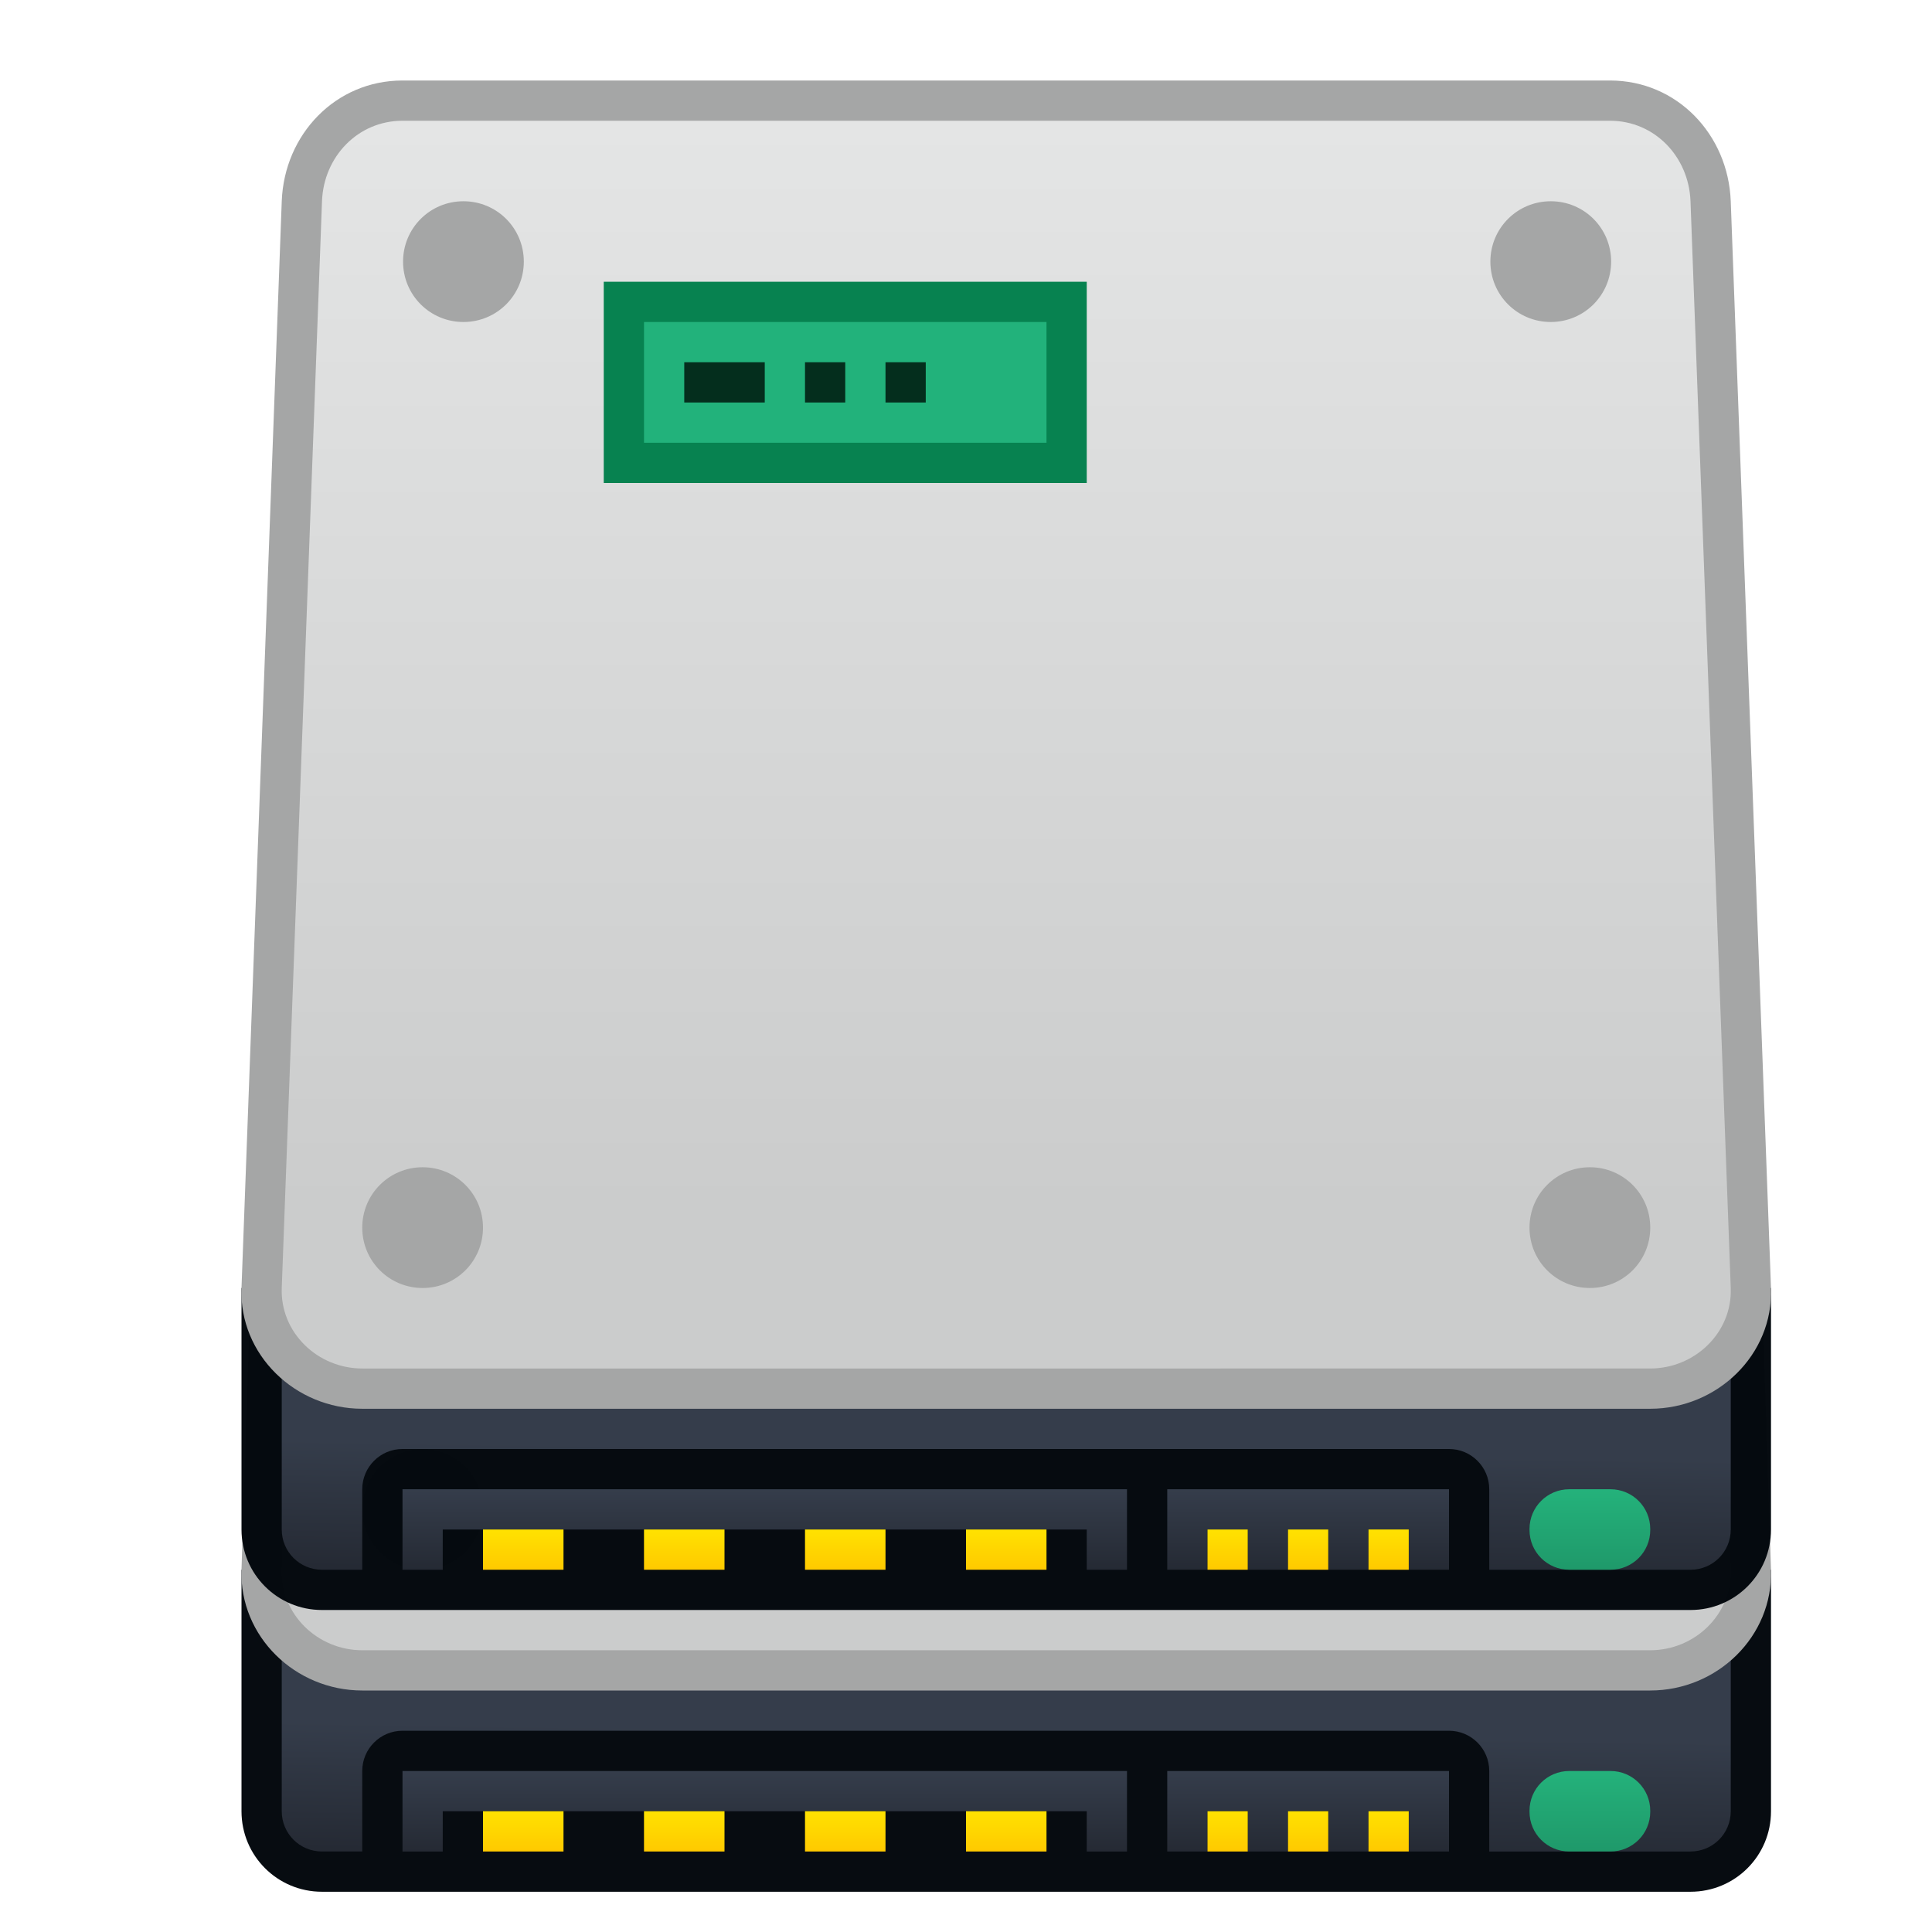 <?xml version="1.0" encoding="UTF-8" standalone="no"?>
<!-- Created with Inkscape (http://www.inkscape.org/) -->

<svg
   xmlns:dc="http://purl.org/dc/elements/1.1/"
   xmlns:cc="http://creativecommons.org/ns#"
   xmlns:rdf="http://www.w3.org/1999/02/22-rdf-syntax-ns#"
   xmlns:svg="http://www.w3.org/2000/svg"
   xmlns="http://www.w3.org/2000/svg"
   xmlns:xlink="http://www.w3.org/1999/xlink"
   xmlns:sodipodi="http://sodipodi.sourceforge.net/DTD/sodipodi-0.dtd"
   xmlns:inkscape="http://www.inkscape.org/namespaces/inkscape"
   width="48"
   height="48"
   viewBox="0 0 48 48"
   version="1.1"
   id="svg8"
   inkscape:version="0.92.2 2405546, 2018-03-11"
   sodipodi:docname="yast-snapper.svg">
  <title
     id="title7895">Antu icon Theme</title>
  <defs
     id="defs2">
    <linearGradient
       gradientTransform="translate(-34,-12)"
       inkscape:collect="always"
       xlink:href="#linearGradient828"
       id="linearGradient981-5"
       x1="35"
       y1="309.65"
       x2="35"
       y2="307.65"
       gradientUnits="userSpaceOnUse" />
    <linearGradient
       id="linearGradient828"
       inkscape:collect="always">
      <stop
         id="stop824"
         offset="0"
         style="stop-color:#1f996a;stop-opacity:1" />
      <stop
         id="stop826"
         offset="1"
         style="stop-color:#24b27b;stop-opacity:1" />
    </linearGradient>
    <linearGradient
       gradientTransform="translate(-15.594,-13)"
       inkscape:collect="always"
       xlink:href="#linearGradient4627"
       id="linearGradient1112-3-3-9"
       x1="11"
       y1="310.65"
       x2="11"
       y2="309.65"
       gradientUnits="userSpaceOnUse" />
    <linearGradient
       inkscape:collect="always"
       id="linearGradient4627">
      <stop
         style="stop-color:#ffc900;stop-opacity:1"
         offset="0"
         id="stop4623" />
      <stop
         style="stop-color:#ffe200;stop-opacity:1"
         offset="1"
         id="stop4625" />
    </linearGradient>
    <linearGradient
       gradientTransform="translate(-17.594,-13)"
       inkscape:collect="always"
       xlink:href="#linearGradient4627"
       id="linearGradient1112-3-3-3"
       x1="11"
       y1="310.65"
       x2="11"
       y2="309.65"
       gradientUnits="userSpaceOnUse" />
    <linearGradient
       gradientTransform="translate(-19.594,-13)"
       inkscape:collect="always"
       xlink:href="#linearGradient4627"
       id="linearGradient1112-3-3"
       x1="11"
       y1="310.65"
       x2="11"
       y2="309.65"
       gradientUnits="userSpaceOnUse" />
    <linearGradient
       inkscape:collect="always"
       xlink:href="#linearGradient4506"
       id="linearGradient1261"
       x1="30"
       y1="310.65"
       x2="30"
       y2="308.65"
       gradientUnits="userSpaceOnUse"
       gradientTransform="translate(-37,-13)" />
    <linearGradient
       id="linearGradient4506"
       inkscape:collect="always">
      <stop
         id="stop4502"
         offset="0"
         style="stop-color:#252a34;stop-opacity:1" />
      <stop
         id="stop4504"
         offset="1"
         style="stop-color:#353d4b;stop-opacity:1" />
    </linearGradient>
    <linearGradient
       gradientTransform="translate(-25,-13)"
       inkscape:collect="always"
       xlink:href="#linearGradient4627"
       id="linearGradient1112-3"
       x1="11"
       y1="310.65"
       x2="11"
       y2="309.65"
       gradientUnits="userSpaceOnUse" />
    <linearGradient
       gradientTransform="translate(-29,-13)"
       inkscape:collect="always"
       xlink:href="#linearGradient4627"
       id="linearGradient1112-8"
       x1="11"
       y1="310.65"
       x2="11"
       y2="309.65"
       gradientUnits="userSpaceOnUse" />
    <linearGradient
       gradientTransform="translate(-33,-13)"
       inkscape:collect="always"
       xlink:href="#linearGradient4627"
       id="linearGradient1112-1"
       x1="11"
       y1="310.65"
       x2="11"
       y2="309.65"
       gradientUnits="userSpaceOnUse" />
    <linearGradient
       inkscape:collect="always"
       xlink:href="#linearGradient4627"
       id="linearGradient1112"
       x1="11"
       y1="310.65"
       x2="11"
       y2="309.65"
       gradientUnits="userSpaceOnUse"
       gradientTransform="translate(-37,-13)" />
    <linearGradient
       inkscape:collect="always"
       xlink:href="#linearGradient4506"
       id="linearGradient1253"
       x1="17"
       y1="44"
       x2="17"
       y2="42"
       gradientUnits="userSpaceOnUse"
       gradientTransform="translate(-37,253.65)" />
    <linearGradient
       inkscape:collect="always"
       xlink:href="#linearGradient4506"
       id="linearGradient1319-0"
       gradientUnits="userSpaceOnUse"
       x1="9"
       y1="42"
       x2="9.045"
       y2="38.846"
       gradientTransform="translate(-35,255.65)" />
    <linearGradient
       inkscape:collect="always"
       xlink:href="#linearGradient1378-7"
       id="linearGradient1017-9"
       x1="17"
       y1="300.65"
       x2="17"
       y2="272.65"
       gradientUnits="userSpaceOnUse"
       gradientTransform="translate(-35,-12)" />
    <linearGradient
       id="linearGradient1378-7"
       inkscape:collect="always">
      <stop
         id="stop1374-9"
         offset="0"
         style="stop-color:#cbcccc;stop-opacity:1" />
      <stop
         id="stop1376-2"
         offset="1"
         style="stop-color:#e5e6e6;stop-opacity:1" />
    </linearGradient>
    <linearGradient
       inkscape:collect="always"
       xlink:href="#linearGradient4506"
       id="linearGradient1796"
       gradientUnits="userSpaceOnUse"
       gradientTransform="translate(-35,255.65)"
       x1="9"
       y1="42"
       x2="9.045"
       y2="38.846" />
    <linearGradient
       inkscape:collect="always"
       xlink:href="#linearGradient1378-7"
       id="linearGradient1798"
       gradientUnits="userSpaceOnUse"
       gradientTransform="translate(-35,-12)"
       x1="17"
       y1="300.65"
       x2="17"
       y2="272.65" />
    <linearGradient
       inkscape:collect="always"
       xlink:href="#linearGradient828"
       id="linearGradient1800"
       gradientUnits="userSpaceOnUse"
       gradientTransform="translate(-34,-12)"
       x1="35"
       y1="309.65"
       x2="35"
       y2="307.65" />
    <linearGradient
       inkscape:collect="always"
       xlink:href="#linearGradient4506"
       id="linearGradient1802"
       gradientUnits="userSpaceOnUse"
       gradientTransform="translate(-37,253.65)"
       x1="17"
       y1="44"
       x2="17"
       y2="42" />
    <linearGradient
       inkscape:collect="always"
       xlink:href="#linearGradient4506"
       id="linearGradient1804"
       gradientUnits="userSpaceOnUse"
       gradientTransform="translate(-37,-13)"
       x1="30"
       y1="310.65"
       x2="30"
       y2="308.65" />
    <linearGradient
       inkscape:collect="always"
       xlink:href="#linearGradient4627"
       id="linearGradient1806"
       gradientUnits="userSpaceOnUse"
       gradientTransform="translate(-37,-13)"
       x1="11"
       y1="310.65"
       x2="11"
       y2="309.65" />
    <linearGradient
       inkscape:collect="always"
       xlink:href="#linearGradient4627"
       id="linearGradient1808"
       gradientUnits="userSpaceOnUse"
       gradientTransform="translate(-33,-13)"
       x1="11"
       y1="310.65"
       x2="11"
       y2="309.65" />
    <linearGradient
       inkscape:collect="always"
       xlink:href="#linearGradient4627"
       id="linearGradient1810"
       gradientUnits="userSpaceOnUse"
       gradientTransform="translate(-29,-13)"
       x1="11"
       y1="310.65"
       x2="11"
       y2="309.65" />
    <linearGradient
       inkscape:collect="always"
       xlink:href="#linearGradient4627"
       id="linearGradient1812"
       gradientUnits="userSpaceOnUse"
       gradientTransform="translate(-25,-13)"
       x1="11"
       y1="310.65"
       x2="11"
       y2="309.65" />
    <linearGradient
       inkscape:collect="always"
       xlink:href="#linearGradient4627"
       id="linearGradient1814"
       gradientUnits="userSpaceOnUse"
       gradientTransform="translate(-19.594,-13)"
       x1="11"
       y1="310.65"
       x2="11"
       y2="309.65" />
    <linearGradient
       inkscape:collect="always"
       xlink:href="#linearGradient4627"
       id="linearGradient1816"
       gradientUnits="userSpaceOnUse"
       gradientTransform="translate(-17.594,-13)"
       x1="11"
       y1="310.65"
       x2="11"
       y2="309.65" />
    <linearGradient
       inkscape:collect="always"
       xlink:href="#linearGradient4627"
       id="linearGradient1818"
       gradientUnits="userSpaceOnUse"
       gradientTransform="translate(-15.594,-13)"
       x1="11"
       y1="310.65"
       x2="11"
       y2="309.65" />
  </defs>
  <sodipodi:namedview
     id="base"
     pagecolor="#ffffff"
     bordercolor="#666666"
     borderopacity="1.0"
     inkscape:pageopacity="0.0"
     inkscape:pageshadow="2"
     inkscape:zoom="1"
     inkscape:cx="12.706127"
     inkscape:cy="170.47813"
     inkscape:document-units="px"
     inkscape:current-layer="layer1-9-7"
     showgrid="true"
     units="px"
     inkscape:window-width="1360"
     inkscape:window-height="711"
     inkscape:window-x="0"
     inkscape:window-y="28"
     inkscape:window-maximized="1"
     objecttolerance="10"
     gridtolerance="10"
     guidetolerance="10">
    <inkscape:grid
       type="xygrid"
       id="grid7897"
       empspacing="4" />
  </sodipodi:namedview>
  <g
     inkscape:label="Capa 1"
     inkscape:groupmode="layer"
     id="layer1"
     transform="translate(0,-266.65)">
    <g
       id="layer1-9-7"
       inkscape:label="Capa 1"
       transform="translate(1,-4)">
      <g
         id="g1888"
         transform="translate(0,-1)">
        <g
           transform="translate(0,7)"
           inkscape:label="Capa 1"
           id="layer1-9">
          <g
             id="g6532"
             transform="translate(38,13)">
            <path
               style="opacity:1;fill:#03080d;fill-opacity:0.98;stroke:none;stroke-width:2;stroke-linecap:round;stroke-linejoin:round;stroke-miterlimit:4;stroke-dasharray:none;stroke-opacity:1"
               d="m -33,290.65 v 2 1 3 c 0,1.108 0.892,2 2,2 H 3 c 1.108,0 2,-0.892 2,-2 v -3 -1 -2 H 3 -31 Z"
               id="rect979-6"
               inkscape:connector-curvature="0"
               sodipodi:nodetypes="cccsssscccccc" />
            <path
               inkscape:connector-curvature="0"
               style="opacity:1;fill:url(#linearGradient1319-0);fill-opacity:1;stroke:none;stroke-width:2;stroke-linecap:round;stroke-linejoin:round;stroke-miterlimit:4;stroke-dasharray:none;stroke-opacity:1"
               d="m -32,290.65 v 1 3 2 c 0,0.554 0.446,1 1,1 h 1 v -2 c 0,-0.277 0.112,-0.526 0.293,-0.707 0.181,-0.181 0.43,-0.293 0.707,-0.293 h 26 c 0.277,0 0.526,0.112 0.707,0.293 C -2.112,295.124 -2,295.373 -2,295.65 v 2 h 5 c 0.554,0 1,-0.446 1,-1 v -2 -3 -1 H 3 -31 Z"
               id="rect981-0" />
            <path
               style="opacity:1;fill:#a5a6a6;fill-opacity:1;stroke:none;stroke-width:2;stroke-linecap:round;stroke-linejoin:round;stroke-miterlimit:4;stroke-dasharray:none;stroke-opacity:1"
               d="M -29,256.65 H 1 c 1.662,0 2.946,1.339 3,3 l 1,31 c 0.054,1.661 -1.338,3 -3,3 h -32 c -1.662,0 -3.054,-1.339 -3,-3 l 1,-31 c 0.054,-1.661 1.338,-3 3,-3 z"
               id="rect975-6"
               inkscape:connector-curvature="0"
               sodipodi:nodetypes="sssssssss" />
            <path
               style="opacity:1;fill:url(#linearGradient1017-9);fill-opacity:1;stroke:none;stroke-width:2;stroke-linecap:round;stroke-linejoin:round;stroke-miterlimit:4;stroke-dasharray:none;stroke-opacity:1"
               d="m -29,257.65 c -1.108,0 -1.964,0.893 -2,2 l -1,31 c -0.036,1.107 0.892,2 2,2 H 2 c 1.108,0 2.036,-0.893 2,-2 l -1,-31 c -0.036,-1.107 -0.892,-2 -2,-2 z"
               id="rect977-2"
               inkscape:connector-curvature="0"
               sodipodi:nodetypes="sssssssss" />
            <path
               style="opacity:1;fill:url(#linearGradient981-5);fill-opacity:1;stroke:none;stroke-width:2;stroke-linecap:round;stroke-linejoin:round;stroke-miterlimit:4;stroke-dasharray:none;stroke-opacity:1"
               d="M -0.011,295.65 H 1.011 C 1.559,295.65 2,296.091 2,296.639 v 0.022 C 2,297.209 1.559,297.65 1.011,297.65 H -0.011 C -0.559,297.65 -1,297.209 -1,296.661 v -0.022 c 0,-0.548 0.441,-0.989 0.989,-0.989 z"
               id="rect885-9"
               inkscape:connector-curvature="0" />
            <path
               style="opacity:1;fill:url(#linearGradient1253);fill-opacity:1;stroke:none;stroke-width:2;stroke-linecap:round;stroke-linejoin:round;stroke-miterlimit:4;stroke-dasharray:none;stroke-opacity:1"
               d="m -29,295.65 v 2 h 1 v -1 h 1 15 v 1 h 1 v -1 -1 h -1 -15 -1 z"
               id="rect1029"
               inkscape:connector-curvature="0" />
            <path
               inkscape:connector-curvature="0"
               style="opacity:1;fill:url(#linearGradient1261);fill-opacity:1;stroke:none;stroke-width:2;stroke-linecap:round;stroke-linejoin:round;stroke-miterlimit:4;stroke-dasharray:none;stroke-opacity:1"
               d="m -10,295.65 v 1 1 h 1 v -1 h 1 v 1 h 1 v -1 h 1 v 1 h 1 v -1 h 1 v 1 h 1 v -1 -1 z"
               id="rect1043" />
            <path
               inkscape:connector-curvature="0"
               style="opacity:1;fill:url(#linearGradient1112);fill-opacity:1;stroke:none;stroke-width:2;stroke-linecap:round;stroke-linejoin:round;stroke-miterlimit:4;stroke-dasharray:none;stroke-opacity:1"
               d="m -27,296.65 h 2 v 1 h -2 z"
               id="rect1045" />
            <path
               inkscape:connector-curvature="0"
               style="opacity:1;fill:url(#linearGradient1112-1);fill-opacity:1;stroke:none;stroke-width:2;stroke-linecap:round;stroke-linejoin:round;stroke-miterlimit:4;stroke-dasharray:none;stroke-opacity:1"
               d="m -23,296.65 h 2 v 1 h -2 z"
               id="rect1045-7" />
            <path
               inkscape:connector-curvature="0"
               style="opacity:1;fill:url(#linearGradient1112-8);fill-opacity:1;stroke:none;stroke-width:2;stroke-linecap:round;stroke-linejoin:round;stroke-miterlimit:4;stroke-dasharray:none;stroke-opacity:1"
               d="m -19,296.65 h 2 v 1 h -2 z"
               id="rect1045-0" />
            <path
               inkscape:connector-curvature="0"
               style="opacity:1;fill:url(#linearGradient1112-3);fill-opacity:1;stroke:none;stroke-width:2;stroke-linecap:round;stroke-linejoin:round;stroke-miterlimit:4;stroke-dasharray:none;stroke-opacity:1"
               d="m -15,296.65 h 2 v 1 h -2 z"
               id="rect1045-06" />
            <path
               inkscape:connector-curvature="0"
               style="opacity:1;fill:url(#linearGradient1112-3-3);fill-opacity:1;stroke:none;stroke-width:2;stroke-linecap:round;stroke-linejoin:round;stroke-miterlimit:4;stroke-dasharray:none;stroke-opacity:1"
               d="m -9,296.65 h 1 V 297.65 h -1 z"
               id="rect1045-06-5" />
            <path
               inkscape:connector-curvature="0"
               style="opacity:1;fill:url(#linearGradient1112-3-3-3);fill-opacity:1;stroke:none;stroke-width:2;stroke-linecap:round;stroke-linejoin:round;stroke-miterlimit:4;stroke-dasharray:none;stroke-opacity:1"
               d="m -7,296.65 h 1 V 297.65 h -1 z"
               id="rect1045-06-5-2" />
            <path
               inkscape:connector-curvature="0"
               style="opacity:1;fill:url(#linearGradient1112-3-3-9);fill-opacity:1;stroke:none;stroke-width:2;stroke-linecap:round;stroke-linejoin:round;stroke-miterlimit:4;stroke-dasharray:none;stroke-opacity:1"
               d="m -5,296.65 h 1 V 297.65 h -1 z"
               id="rect1045-06-5-7" />
            <path
               style="opacity:1;fill:#a5a6a6;fill-opacity:1;stroke:none;stroke-width:2;stroke-linecap:round;stroke-linejoin:round;stroke-miterlimit:4;stroke-dasharray:none;stroke-opacity:1"
               d="m -27.486,259.65 c 0.831,0 1.5,0.669 1.5,1.5 0,0.831 -0.669,1.5 -1.5,1.5 -0.831,0 -1.5,-0.669 -1.5,-1.5 0,-0.831 0.669,-1.5 1.5,-1.5 z"
               id="path950"
               inkscape:connector-curvature="0" />
            <path
               style="opacity:1;fill:#a5a6a6;fill-opacity:1;stroke:none;stroke-width:2;stroke-linecap:round;stroke-linejoin:round;stroke-miterlimit:4;stroke-dasharray:none;stroke-opacity:1"
               d="m -0.472,259.65 c 0.831,0 1.5,0.669 1.5,1.5 0,0.831 -0.669,1.5 -1.5,1.5 -0.831,0 -1.5,-0.669 -1.5,-1.5 0,-0.831 0.669,-1.5 1.5,-1.5 z"
               id="path948"
               inkscape:connector-curvature="0" />
            <path
               style="opacity:1;fill:#a5a6a6;fill-opacity:1;stroke:none;stroke-width:2;stroke-linecap:round;stroke-linejoin:round;stroke-miterlimit:4;stroke-dasharray:none;stroke-opacity:1"
               d="m -28.5,287.65 c 0.831,0 1.5,0.669 1.5,1.5 0,0.831 -0.669,1.5 -1.5,1.5 -0.831,0 -1.5,-0.669 -1.5,-1.5 0,-0.831 0.669,-1.5 1.5,-1.5 z"
               id="path942"
               inkscape:connector-curvature="0" />
            <path
               style="opacity:1;fill:#a5a6a6;fill-opacity:1;stroke:none;stroke-width:2;stroke-linecap:round;stroke-linejoin:round;stroke-miterlimit:4;stroke-dasharray:none;stroke-opacity:1"
               d="m 0.5,287.65 c 0.831,0 1.5,0.669 1.5,1.5 0,0.831 -0.669,1.5 -1.5,1.5 -0.831,0 -1.5,-0.669 -1.5,-1.5 0,-0.831 0.669,-1.5 1.5,-1.5 z"
               id="rect977-4"
               inkscape:connector-curvature="0" />
            <path
               inkscape:connector-curvature="0"
               style="opacity:0.98;fill:#04814e;fill-opacity:1;stroke:none;stroke-width:2;stroke-linecap:round;stroke-linejoin:round;stroke-miterlimit:4;stroke-dasharray:none;stroke-dashoffset:0;stroke-opacity:1"
               d="m -24,261.65 h 12 v 5 h -12 z"
               id="rect1082-2" />
            <path
               inkscape:connector-curvature="0"
               style="opacity:0.98;fill:#23b27b;fill-opacity:1;stroke:none;stroke-width:2;stroke-linecap:round;stroke-linejoin:round;stroke-miterlimit:4;stroke-dasharray:none;stroke-dashoffset:0;stroke-opacity:1"
               d="m -23,262.65 h 10 v 3 h -10 z"
               id="rect1084-7" />
            <path
               id="rect1098-0"
               d="m -22,263.65 v 1 h 2 v -1 z m 3,0 v 1 h 1 v -1 z m 2,0 v 1 h 1 v -1 z"
               style="opacity:0.98;fill:#042c1c;fill-opacity:1;stroke:none;stroke-width:2;stroke-linecap:round;stroke-linejoin:round;stroke-miterlimit:4;stroke-dasharray:none;stroke-dashoffset:0;stroke-opacity:1"
               inkscape:connector-curvature="0" />
          </g>
        </g>
        <g
           id="g6532-9"
           transform="translate(38,13)">
          <path
             style="opacity:1;fill:#03080d;fill-opacity:0.98;stroke:none;stroke-width:2;stroke-linecap:round;stroke-linejoin:round;stroke-miterlimit:4;stroke-dasharray:none;stroke-opacity:1"
             d="m -33,290.65 v 2 1 3 c 0,1.108 0.892,2 2,2 H 3 c 1.108,0 2,-0.892 2,-2 v -3 -1 -2 H 3 -31 Z"
             id="rect979-6-2"
             inkscape:connector-curvature="0"
             sodipodi:nodetypes="cccsssscccccc" />
          <path
             inkscape:connector-curvature="0"
             style="opacity:1;fill:url(#linearGradient1796);fill-opacity:1;stroke:none;stroke-width:2;stroke-linecap:round;stroke-linejoin:round;stroke-miterlimit:4;stroke-dasharray:none;stroke-opacity:1"
             d="m -32,290.65 v 1 3 2 c 0,0.554 0.446,1 1,1 h 1 v -2 c 0,-0.277 0.112,-0.526 0.293,-0.707 0.181,-0.181 0.43,-0.293 0.707,-0.293 h 26 c 0.277,0 0.526,0.112 0.707,0.293 C -2.112,295.124 -2,295.373 -2,295.65 v 2 h 5 c 0.554,0 1,-0.446 1,-1 v -2 -3 -1 H 3 -31 Z"
             id="rect981-0-0" />
          <path
             style="opacity:1;fill:#a5a6a6;fill-opacity:1;stroke:none;stroke-width:2;stroke-linecap:round;stroke-linejoin:round;stroke-miterlimit:4;stroke-dasharray:none;stroke-opacity:1"
             d="M -29,260.65 H 1 c 1.662,0 2.938,1.339 3,3 l 1,27 c 0.062,1.661 -1.338,3 -3,3 h -32 c -1.662,0 -3.062,-1.339 -3,-3 l 1,-27 c 0.062,-1.661 1.338,-3 3,-3 z"
             id="rect975-6-2"
             inkscape:connector-curvature="0"
             sodipodi:nodetypes="sssssssss" />
          <path
             style="opacity:1;fill:url(#linearGradient1798);fill-opacity:1;stroke:none;stroke-width:2;stroke-linecap:round;stroke-linejoin:round;stroke-miterlimit:4;stroke-dasharray:none;stroke-opacity:1"
             d="m -29,261.65 c -1.108,0 -1.959,0.893 -2,2 l -1,27 c -0.041,1.107 0.892,2 2,2 H 2 c 1.108,0 2.041,-0.893 2,-2 l -1,-27 c -0.041,-1.107 -0.892,-2 -2,-2 z"
             id="rect977-2-3"
             inkscape:connector-curvature="0"
             sodipodi:nodetypes="sssssssss" />
          <path
             style="opacity:1;fill:url(#linearGradient1800);fill-opacity:1;stroke:none;stroke-width:2;stroke-linecap:round;stroke-linejoin:round;stroke-miterlimit:4;stroke-dasharray:none;stroke-opacity:1"
             d="M -0.011,295.65 H 1.011 C 1.559,295.65 2,296.091 2,296.639 v 0.022 C 2,297.209 1.559,297.65 1.011,297.65 H -0.011 C -0.559,297.65 -1,297.209 -1,296.661 v -0.022 c 0,-0.548 0.441,-0.989 0.989,-0.989 z"
             id="rect885-9-7"
             inkscape:connector-curvature="0" />
          <path
             style="opacity:1;fill:url(#linearGradient1802);fill-opacity:1;stroke:none;stroke-width:2;stroke-linecap:round;stroke-linejoin:round;stroke-miterlimit:4;stroke-dasharray:none;stroke-opacity:1"
             d="m -29,295.65 v 2 h 1 v -1 h 1 15 v 1 h 1 v -1 -1 h -1 -15 -1 z"
             id="rect1029-5"
             inkscape:connector-curvature="0" />
          <path
             inkscape:connector-curvature="0"
             style="opacity:1;fill:url(#linearGradient1804);fill-opacity:1;stroke:none;stroke-width:2;stroke-linecap:round;stroke-linejoin:round;stroke-miterlimit:4;stroke-dasharray:none;stroke-opacity:1"
             d="m -10,295.65 v 1 1 h 1 v -1 h 1 v 1 h 1 v -1 h 1 v 1 h 1 v -1 h 1 v 1 h 1 v -1 -1 z"
             id="rect1043-9" />
          <path
             inkscape:connector-curvature="0"
             style="opacity:1;fill:url(#linearGradient1806);fill-opacity:1;stroke:none;stroke-width:2;stroke-linecap:round;stroke-linejoin:round;stroke-miterlimit:4;stroke-dasharray:none;stroke-opacity:1"
             d="m -27,296.65 h 2 v 1 h -2 z"
             id="rect1045-2" />
          <path
             inkscape:connector-curvature="0"
             style="opacity:1;fill:url(#linearGradient1808);fill-opacity:1;stroke:none;stroke-width:2;stroke-linecap:round;stroke-linejoin:round;stroke-miterlimit:4;stroke-dasharray:none;stroke-opacity:1"
             d="m -23,296.65 h 2 v 1 h -2 z"
             id="rect1045-7-2" />
          <path
             inkscape:connector-curvature="0"
             style="opacity:1;fill:url(#linearGradient1810);fill-opacity:1;stroke:none;stroke-width:2;stroke-linecap:round;stroke-linejoin:round;stroke-miterlimit:4;stroke-dasharray:none;stroke-opacity:1"
             d="m -19,296.65 h 2 v 1 h -2 z"
             id="rect1045-0-8" />
          <path
             inkscape:connector-curvature="0"
             style="opacity:1;fill:url(#linearGradient1812);fill-opacity:1;stroke:none;stroke-width:2;stroke-linecap:round;stroke-linejoin:round;stroke-miterlimit:4;stroke-dasharray:none;stroke-opacity:1"
             d="m -15,296.65 h 2 v 1 h -2 z"
             id="rect1045-06-9" />
          <path
             inkscape:connector-curvature="0"
             style="opacity:1;fill:url(#linearGradient1814);fill-opacity:1;stroke:none;stroke-width:2;stroke-linecap:round;stroke-linejoin:round;stroke-miterlimit:4;stroke-dasharray:none;stroke-opacity:1"
             d="m -9,296.65 h 1 V 297.65 h -1 z"
             id="rect1045-06-5-73" />
          <path
             inkscape:connector-curvature="0"
             style="opacity:1;fill:url(#linearGradient1816);fill-opacity:1;stroke:none;stroke-width:2;stroke-linecap:round;stroke-linejoin:round;stroke-miterlimit:4;stroke-dasharray:none;stroke-opacity:1"
             d="m -7,296.65 h 1 V 297.65 h -1 z"
             id="rect1045-06-5-2-6" />
          <path
             inkscape:connector-curvature="0"
             style="opacity:1;fill:url(#linearGradient1818);fill-opacity:1;stroke:none;stroke-width:2;stroke-linecap:round;stroke-linejoin:round;stroke-miterlimit:4;stroke-dasharray:none;stroke-opacity:1"
             d="m -5,296.65 h 1 V 297.65 h -1 z"
             id="rect1045-06-5-7-1" />
          <path
             sodipodi:nodetypes="sssss"
             style="opacity:1;fill:#a5a6a6;fill-opacity:1;stroke:none;stroke-width:2;stroke-linecap:round;stroke-linejoin:round;stroke-miterlimit:4;stroke-dasharray:none;stroke-opacity:1"
             d="m -27.486,263.65 c 0.831,0 1.5,0.669 1.5,1.5 0,0.831 -0.669,1.5 -1.5,1.5 -0.831,0 -1.5,-0.669 -1.5,-1.5 0,-0.831 0.669,-1.5 1.5,-1.5 z"
             id="path950-2"
             inkscape:connector-curvature="0" />
          <path
             sodipodi:nodetypes="sssss"
             style="opacity:1;fill:#a5a6a6;fill-opacity:1;stroke:none;stroke-width:2;stroke-linecap:round;stroke-linejoin:round;stroke-miterlimit:4;stroke-dasharray:none;stroke-opacity:1"
             d="m -0.472,263.65 c 0.831,0 1.5,0.669 1.5,1.5 0,0.831 -0.669,1.5 -1.5,1.5 -0.831,0 -1.5,-0.669 -1.5,-1.5 0,-0.831 0.669,-1.5 1.5,-1.5 z"
             id="path948-9"
             inkscape:connector-curvature="0" />
          <path
             style="opacity:1;fill:#a5a6a6;fill-opacity:1;stroke:none;stroke-width:2;stroke-linecap:round;stroke-linejoin:round;stroke-miterlimit:4;stroke-dasharray:none;stroke-opacity:1"
             d="m -28.5,287.65 c 0.831,0 1.5,0.669 1.5,1.5 0,0.831 -0.669,1.5 -1.5,1.5 -0.831,0 -1.5,-0.669 -1.5,-1.5 0,-0.831 0.669,-1.5 1.5,-1.5 z"
             id="path942-3"
             inkscape:connector-curvature="0" />
          <path
             style="opacity:1;fill:#a5a6a6;fill-opacity:1;stroke:none;stroke-width:2;stroke-linecap:round;stroke-linejoin:round;stroke-miterlimit:4;stroke-dasharray:none;stroke-opacity:1"
             d="m 0.5,287.65 c 0.831,0 1.5,0.669 1.5,1.5 0,0.831 -0.669,1.5 -1.5,1.5 -0.831,0 -1.5,-0.669 -1.5,-1.5 0,-0.831 0.669,-1.5 1.5,-1.5 z"
             id="rect977-4-1"
             inkscape:connector-curvature="0" />
          <path
             sodipodi:nodetypes="ccccc"
             inkscape:connector-curvature="0"
             style="opacity:0.98;fill:#04814e;fill-opacity:1;stroke:none;stroke-width:2;stroke-linecap:round;stroke-linejoin:round;stroke-miterlimit:4;stroke-dasharray:none;stroke-dashoffset:0;stroke-opacity:1"
             d="m -24,265.65 h 12 v 5 h -12 z"
             id="rect1082-2-9" />
          <path
             sodipodi:nodetypes="ccccc"
             inkscape:connector-curvature="0"
             style="opacity:0.98;fill:#23b27b;fill-opacity:1;stroke:none;stroke-width:2;stroke-linecap:round;stroke-linejoin:round;stroke-miterlimit:4;stroke-dasharray:none;stroke-dashoffset:0;stroke-opacity:1"
             d="m -23,266.65 h 10 v 3 h -10 z"
             id="rect1084-7-4" />
          <path
             sodipodi:nodetypes="ccccccccccccccc"
             id="rect1098-0-7"
             d="m -22,267.65 v 1 h 2 v -1 z m 3,0 v 1 h 1 v -1 z m 2,0 v 1 h 1 v -1 z"
             style="opacity:0.98;fill:#042c1c;fill-opacity:1;stroke:none;stroke-width:2;stroke-linecap:round;stroke-linejoin:round;stroke-miterlimit:4;stroke-dasharray:none;stroke-dashoffset:0;stroke-opacity:1"
             inkscape:connector-curvature="0" />
        </g>
      </g>
    </g>
  </g>
</svg>
